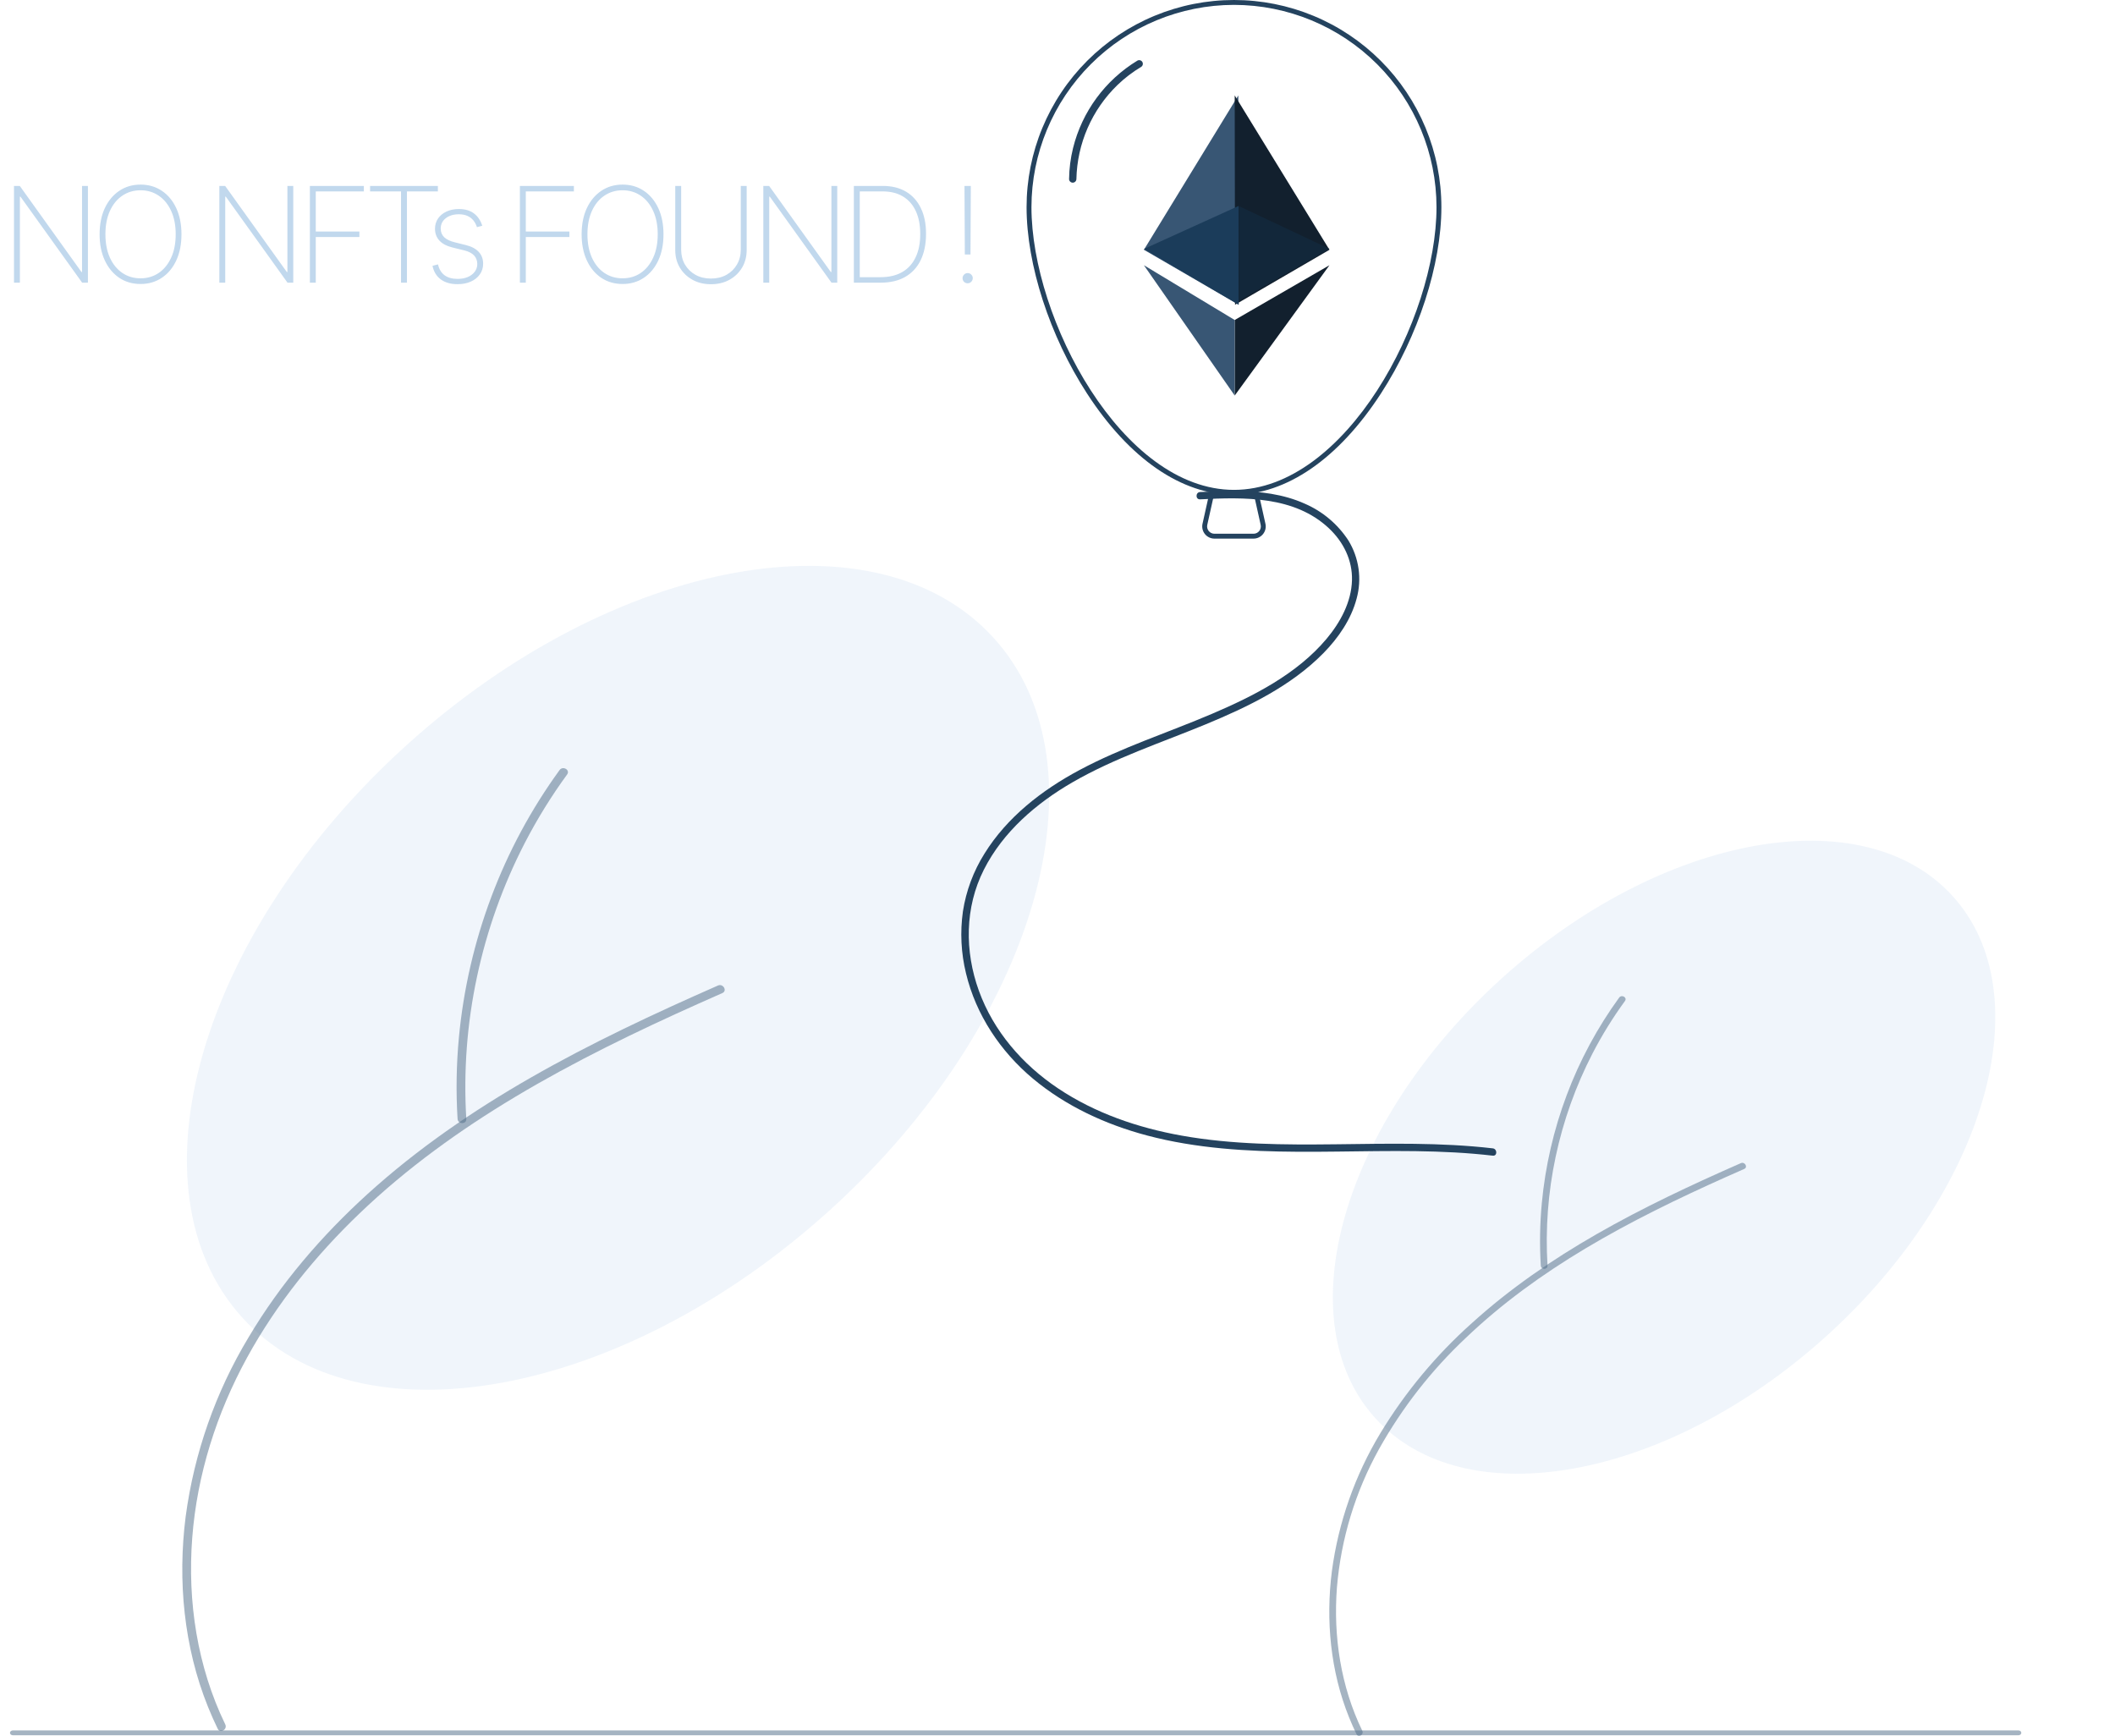 <svg width="636" height="522" viewBox="0 0 636 522" fill="none" xmlns="http://www.w3.org/2000/svg">
<path d="M549.172 401.811C597.122 358.467 614.158 299.232 587.223 269.505C560.287 239.779 499.58 250.818 451.63 294.162C403.68 337.505 386.644 396.741 413.579 426.467C440.515 456.194 501.222 445.155 549.172 401.811Z" fill="#649DD2" fill-opacity="0.1"/>
<path d="M409.658 520.466C403.191 507.124 400.902 492.091 402.027 477.372C403.249 462.747 407.569 448.548 414.701 435.716C421.625 423.332 430.408 412.081 440.745 402.355C451.605 391.965 463.851 383.144 476.735 375.435C490.341 367.295 504.637 360.377 519.099 353.904C520.902 353.097 522.707 352.297 524.515 351.503C525.701 350.981 524.675 349.243 523.496 349.762C508.75 356.246 494.129 363.08 480.147 371.099C466.79 378.759 454.01 387.523 442.593 397.878C431.835 407.484 422.566 418.635 415.091 430.963C407.438 443.649 402.475 457.77 400.511 472.45C398.625 487.235 400.083 502.61 405.695 516.482C406.379 518.173 407.119 519.84 407.914 521.483C408.48 522.651 410.222 521.63 409.658 520.466Z" fill="#506C87" fill-opacity="0.51"/>
<path d="M465.351 380.577C464.683 369.583 465.512 358.548 467.813 347.776C470.107 336.997 473.832 326.573 478.887 316.779C481.733 311.281 484.994 306.007 488.643 301.004C489.409 299.954 487.658 298.946 486.9 299.986C480.344 309.005 475.038 318.866 471.125 329.303C467.203 339.741 464.687 350.653 463.642 361.753C463.052 368.011 462.949 374.304 463.332 380.577C463.41 381.867 465.43 381.876 465.351 380.577Z" fill="#506C87" fill-opacity="0.51"/>
<path d="M249.328 364.096C311.74 307.68 333.914 230.579 298.855 191.887C263.795 153.194 184.779 167.563 122.367 223.979C59.955 280.396 37.781 357.497 72.84 396.189C107.899 434.882 186.915 420.513 249.328 364.096Z" fill="#649DD2" fill-opacity="0.1"/>
<path d="M67.738 518.538C59.321 501.173 56.341 481.606 57.806 462.448C59.262 443.412 65.148 424.945 74.302 408.228C83.167 392.039 94.883 377.548 108.202 364.805C122.337 351.281 138.276 339.8 155.046 329.766C172.755 319.17 191.363 310.166 210.188 301.741C212.534 300.691 214.883 299.649 217.236 298.615C218.781 297.936 217.445 295.674 215.91 296.349C196.717 304.79 177.686 313.685 159.487 324.121C142.101 334.092 125.468 345.499 110.607 358.978C96.744 371.552 84.389 385.936 74.809 402.041C64.848 418.554 58.389 436.934 55.832 456.042C53.378 475.285 55.275 495.297 62.579 513.353C63.47 515.555 64.433 517.725 65.469 519.863C66.205 521.383 68.472 520.054 67.738 518.538Z" fill="#506C87" fill-opacity="0.51"/>
<path d="M140.223 336.459C139.354 322.149 140.433 307.786 143.428 293.765C146.415 279.735 151.262 266.167 157.842 253.419C161.547 246.262 165.792 239.398 170.541 232.886C171.537 231.519 169.258 230.208 168.272 231.561C159.739 243.3 152.832 256.136 147.739 269.72C142.634 283.307 139.359 297.51 137.999 311.958C137.232 320.103 137.096 328.294 137.595 336.459C137.698 338.138 140.326 338.149 140.223 336.459Z" fill="#506C87" fill-opacity="0.51"/>
<path d="M371.069 148.775C355.313 148.775 339.617 137.958 326.87 118.317C315.662 101.047 308.699 79.58 308.699 62.295C308.699 54.114 310.312 46.014 313.447 38.456C316.581 30.898 321.175 24.03 326.967 18.246C332.758 12.461 339.634 7.873 347.201 4.742C354.768 1.611 362.878 0 371.069 0C379.259 0 387.37 1.611 394.937 4.742C402.504 7.873 409.379 12.461 415.171 18.246C420.962 24.03 425.556 30.898 428.691 38.456C431.825 46.014 433.438 54.114 433.438 62.295C433.438 79.58 426.476 101.047 415.268 118.317C402.521 137.958 386.824 148.775 371.069 148.775ZM371.069 1.466C354.922 1.484 339.442 7.899 328.025 19.302C316.607 30.706 310.185 46.167 310.167 62.295C310.167 95.866 337.451 147.309 371.069 147.309C404.687 147.309 431.971 95.866 431.971 62.295C431.953 46.167 425.53 30.706 414.113 19.302C402.695 7.899 387.215 1.484 371.069 1.466Z" fill="#24435F"/>
<path d="M376.948 161.966H365.188C364.639 161.966 364.096 161.843 363.601 161.606C363.106 161.368 362.67 161.023 362.327 160.595C361.983 160.167 361.74 159.667 361.615 159.133C361.491 158.598 361.488 158.043 361.607 157.507L363.876 147.309H378.261L380.529 157.507C380.649 158.043 380.646 158.598 380.521 159.133C380.397 159.667 380.154 160.167 379.81 160.595C379.466 161.023 379.03 161.368 378.535 161.606C378.04 161.843 377.498 161.966 376.948 161.966ZM365.053 148.774L363.039 157.825C362.968 158.146 362.969 158.48 363.044 158.8C363.119 159.121 363.265 159.421 363.471 159.678C363.677 159.934 363.939 160.142 364.236 160.284C364.533 160.426 364.859 160.5 365.188 160.5H376.948C377.278 160.5 377.603 160.426 377.9 160.284C378.198 160.142 378.459 159.934 378.665 159.678C378.872 159.421 379.017 159.121 379.092 158.8C379.167 158.48 379.169 158.146 379.097 157.825L377.083 148.774H365.053Z" fill="#24435F"/>
<path d="M342.041 18.22C332.358 24.092 325.395 33.553 322.673 44.536C321.92 47.591 321.52 50.721 321.48 53.867C321.49 54.152 321.611 54.422 321.816 54.62C322.021 54.818 322.296 54.929 322.581 54.929C322.867 54.929 323.141 54.818 323.346 54.62C323.552 54.422 323.672 54.152 323.682 53.867C323.905 43.18 328.341 33.013 336.024 25.572C338.18 23.484 340.572 21.653 343.151 20.118C343.393 19.966 343.566 19.726 343.634 19.449C343.701 19.172 343.659 18.879 343.514 18.633C343.37 18.387 343.136 18.206 342.861 18.129C342.586 18.052 342.292 18.084 342.041 18.22Z" fill="#24435F"/>
<path d="M360.875 150.156C374.173 149.477 389.305 149.114 399.668 158.911C403.991 162.997 406.718 168.473 406.553 174.493C406.374 181.044 403.039 187.18 398.906 192.102C390.009 202.696 376.96 209.32 364.446 214.659C351.146 220.333 337.29 224.765 324.512 231.612C313.292 237.624 302.833 245.739 296.055 256.672C292.721 261.971 290.509 267.896 289.557 274.082C288.683 280.283 288.998 286.593 290.484 292.677C293.469 305.146 300.818 316.166 310.61 324.354C320.52 332.641 332.525 338.159 344.962 341.456C359.727 345.37 375.111 346.256 390.324 346.344C406.036 346.436 421.761 345.668 437.462 346.548C441.281 346.762 445.093 347.077 448.893 347.517C450.298 347.68 450.286 345.48 448.893 345.319C433.208 343.503 417.399 343.919 401.643 344.097C386.197 344.271 370.62 344.218 355.365 341.494C342.212 339.145 329.316 334.744 318.161 327.278C307.475 320.127 298.767 310.1 294.36 297.933C290.056 286.048 290.101 272.895 295.865 261.501C301.636 250.093 311.703 241.463 322.642 235.165C335.266 227.898 349.167 223.35 362.578 217.808C375.245 212.574 388.201 206.333 397.931 196.438C402.437 191.856 406.297 186.279 407.949 180.004C408.755 177.069 408.95 174 408.52 170.987C408.091 167.974 407.046 165.081 405.452 162.487C402.262 157.61 397.709 153.776 392.357 151.461C385.898 148.555 378.731 147.717 371.708 147.646C368.095 147.609 364.483 147.773 360.875 147.958C359.465 148.03 359.457 150.229 360.875 150.156Z" fill="#24435F"/>
<path d="M606.951 521.811H3.879C3.646 521.811 3.422 521.734 3.257 521.597C3.093 521.459 3 521.273 3 521.079C3 520.884 3.093 520.698 3.257 520.56C3.422 520.423 3.646 520.346 3.879 520.346H606.951C607.184 520.346 607.408 520.423 607.573 520.56C607.737 520.698 607.83 520.884 607.83 521.079C607.83 521.273 607.737 521.459 607.573 521.597C607.408 521.734 607.184 521.811 606.951 521.811Z" fill="#506C87" fill-opacity="0.51"/>
<path d="M26.435 55.909V85H24.702L6.151 59.133H5.98V85H4.205V55.909H5.952L24.503 81.804H24.673V55.909H26.435ZM54.569 70.454C54.569 73.456 54.048 76.079 53.006 78.324C51.965 80.559 50.516 82.296 48.66 83.537C46.813 84.778 44.682 85.398 42.268 85.398C39.843 85.398 37.703 84.778 35.847 83.537C34.001 82.287 32.556 80.544 31.515 78.31C30.473 76.065 29.952 73.447 29.952 70.454C29.952 67.453 30.473 64.834 31.515 62.599C32.566 60.365 34.015 58.627 35.861 57.386C37.708 56.136 39.843 55.511 42.268 55.511C44.682 55.511 46.813 56.132 48.66 57.372C50.516 58.613 51.965 60.355 53.006 62.599C54.048 64.834 54.569 67.453 54.569 70.454ZM52.836 70.454C52.836 67.756 52.381 65.417 51.472 63.438C50.572 61.458 49.327 59.929 47.736 58.849C46.145 57.76 44.322 57.216 42.268 57.216C40.213 57.216 38.39 57.756 36.799 58.835C35.208 59.905 33.958 61.435 33.049 63.423C32.149 65.403 31.699 67.746 31.699 70.454C31.699 73.135 32.145 75.469 33.035 77.457C33.934 79.437 35.179 80.971 36.77 82.06C38.361 83.149 40.194 83.693 42.268 83.693C44.322 83.693 46.145 83.153 47.736 82.074C49.327 80.985 50.572 79.451 51.472 77.472C52.381 75.492 52.836 73.153 52.836 70.454ZM88.188 55.909V85H86.455L67.904 59.133H67.733V85H65.958V55.909H67.705L86.256 81.804H86.426V55.909H88.188ZM93.183 85V55.909H109.418V57.557H94.958V69.617H108.069V71.264H94.958V85H93.183ZM111.288 57.557V55.909H131.672V57.557H122.368V85H120.592V57.557H111.288ZM145.026 67.883L143.421 68.31C143.165 67.514 142.801 66.828 142.327 66.25C141.854 65.672 141.257 65.227 140.537 64.915C139.827 64.593 138.975 64.432 137.981 64.432C136.38 64.432 135.069 64.829 134.046 65.625C133.033 66.421 132.526 67.457 132.526 68.736C132.526 69.778 132.872 70.639 133.563 71.321C134.254 71.993 135.31 72.505 136.731 72.855L140.083 73.693C141.806 74.119 143.104 74.811 143.975 75.767C144.846 76.714 145.282 77.893 145.282 79.304C145.282 80.507 144.955 81.572 144.302 82.5C143.648 83.428 142.744 84.153 141.589 84.673C140.443 85.194 139.108 85.454 137.583 85.454C135.547 85.454 133.876 84.981 132.569 84.034C131.262 83.078 130.424 81.709 130.055 79.929L131.716 79.503C132.029 80.923 132.678 82.008 133.662 82.756C134.657 83.494 135.959 83.864 137.569 83.864C139.349 83.864 140.784 83.442 141.873 82.599C142.971 81.757 143.52 80.677 143.52 79.361C143.52 78.357 143.198 77.51 142.555 76.818C141.911 76.127 140.935 75.62 139.628 75.298L136.148 74.446C134.368 74.01 133.033 73.314 132.143 72.358C131.252 71.392 130.807 70.204 130.807 68.793C130.807 67.618 131.115 66.586 131.731 65.696C132.346 64.806 133.194 64.11 134.273 63.608C135.353 63.106 136.589 62.855 137.981 62.855C139.827 62.855 141.333 63.291 142.498 64.162C143.662 65.033 144.505 66.274 145.026 67.883ZM156.34 85V55.909H172.576V57.557H158.116V69.617H171.227V71.264H158.116V85H156.34ZM199.517 70.454C199.517 73.456 198.996 76.079 197.955 78.324C196.913 80.559 195.464 82.296 193.608 83.537C191.762 84.778 189.631 85.398 187.216 85.398C184.792 85.398 182.652 84.778 180.796 83.537C178.949 82.287 177.505 80.544 176.463 78.31C175.422 76.065 174.901 73.447 174.901 70.454C174.901 67.453 175.422 64.834 176.463 62.599C177.514 60.365 178.963 58.627 180.81 57.386C182.656 56.136 184.792 55.511 187.216 55.511C189.631 55.511 191.762 56.132 193.608 57.372C195.464 58.613 196.913 60.355 197.955 62.599C198.996 64.834 199.517 67.453 199.517 70.454ZM197.784 70.454C197.784 67.756 197.33 65.417 196.421 63.438C195.521 61.458 194.276 59.929 192.685 58.849C191.094 57.76 189.271 57.216 187.216 57.216C185.161 57.216 183.338 57.756 181.747 58.835C180.156 59.905 178.906 61.435 177.997 63.423C177.098 65.403 176.648 67.746 176.648 70.454C176.648 73.135 177.093 75.469 177.983 77.457C178.883 79.437 180.128 80.971 181.719 82.06C183.31 83.149 185.142 83.693 187.216 83.693C189.271 83.693 191.094 83.153 192.685 82.074C194.276 80.985 195.521 79.451 196.421 77.472C197.33 75.492 197.784 73.153 197.784 70.454ZM222.758 55.909H224.533V75.171C224.533 77.15 224.074 78.916 223.156 80.469C222.237 82.012 220.968 83.234 219.349 84.133C217.739 85.024 215.888 85.469 213.795 85.469C211.711 85.469 209.86 85.024 208.241 84.133C206.621 83.234 205.348 82.008 204.42 80.454C203.501 78.901 203.047 77.14 203.056 75.171V55.909H204.832V75.071C204.832 76.747 205.21 78.239 205.968 79.546C206.735 80.852 207.791 81.885 209.136 82.642C210.48 83.39 212.033 83.764 213.795 83.764C215.556 83.764 217.109 83.39 218.454 82.642C219.799 81.885 220.85 80.852 221.607 79.546C222.374 78.239 222.758 76.747 222.758 75.071V55.909ZM251.769 55.909V85H250.036L231.485 59.133H231.314V85H229.539V55.909H231.286L249.837 81.804H250.008V55.909H251.769ZM264.832 85H256.764V55.909H265.457C268.184 55.909 270.519 56.487 272.46 57.642C274.401 58.797 275.888 60.455 276.92 62.614C277.962 64.763 278.478 67.344 278.468 70.355C278.459 73.433 277.919 76.065 276.849 78.253C275.779 80.431 274.231 82.102 272.204 83.267C270.178 84.422 267.72 85 264.832 85ZM258.539 83.352H264.761C267.356 83.352 269.543 82.836 271.324 81.804C273.104 80.762 274.449 79.271 275.358 77.329C276.276 75.388 276.731 73.063 276.721 70.355C276.721 67.685 276.281 65.398 275.4 63.494C274.52 61.581 273.236 60.114 271.551 59.091C269.875 58.068 267.82 57.557 265.386 57.557H258.539V83.352ZM291.935 55.909L291.835 76.52H290.131L290.031 55.909H291.935ZM290.983 85.185C290.557 85.185 290.192 85.038 289.889 84.744C289.596 84.441 289.449 84.077 289.449 83.651C289.449 83.234 289.601 82.874 289.904 82.571C290.207 82.268 290.566 82.117 290.983 82.117C291.4 82.117 291.76 82.268 292.063 82.571C292.366 82.874 292.517 83.234 292.517 83.651C292.517 83.935 292.446 84.195 292.304 84.432C292.172 84.659 291.987 84.844 291.75 84.986C291.523 85.118 291.267 85.185 290.983 85.185Z" fill="#649DD2" fill-opacity="0.4"/>
<path d="M372.377 28.693L343.984 75.114L372.474 91.631L372.377 28.693Z" fill="#385674"/>
<path d="M399.779 75.114L371.289 28.693L371.386 91.631L399.779 75.114Z" fill="#12202E"/>
<path d="M343.984 74.868L372.44 61.943L372.474 91.631L343.984 74.868Z" fill="#1B3C5A"/>
<path d="M399.779 74.822L372.477 61.943L372.536 90.443L399.779 74.822Z" fill="#12273A"/>
<path d="M399.779 79.756L371.289 96.226V118.943L399.779 79.756Z" fill="#12202E"/>
<path d="M343.984 79.756L371.287 96.226V118.943L343.984 79.756Z" fill="#385674"/>
</svg>
